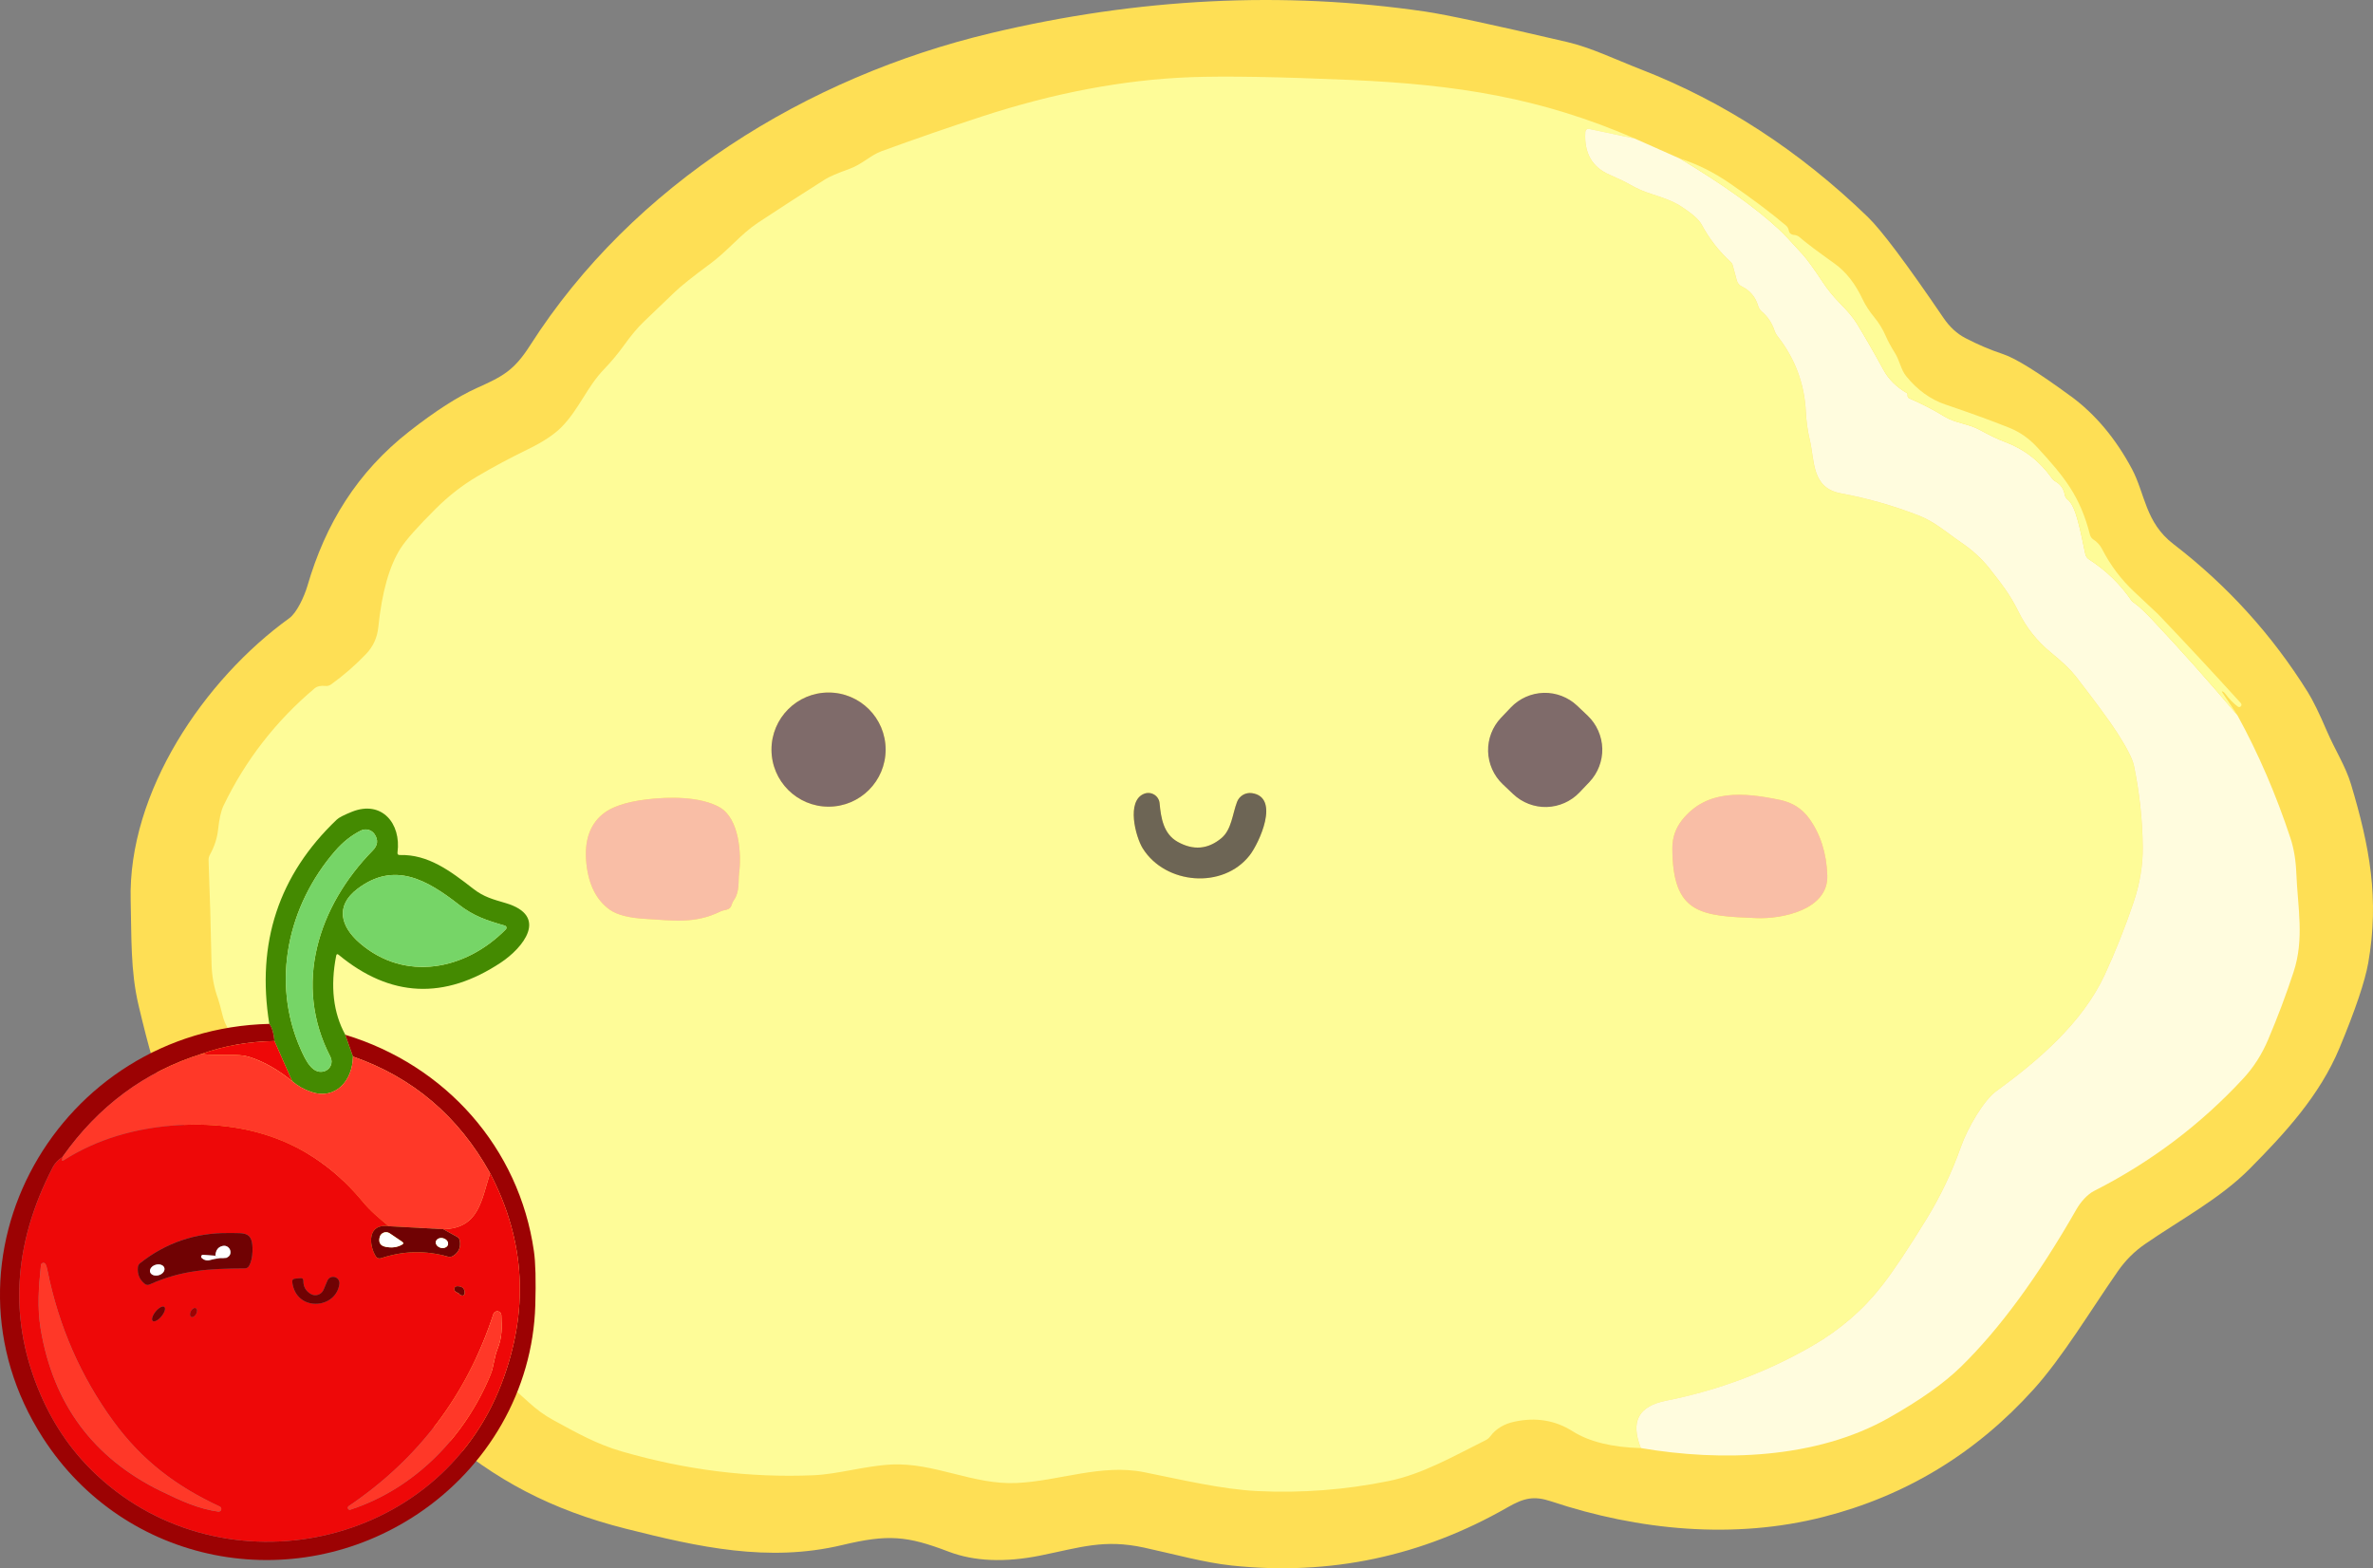 <svg version="1.1" xmlns="http://www.w3.org/2000/svg" xmlns:xlink="http://www.w3.org/1999/xlink" width="69.936" height="46.221" viewBox="0,0,69.936,46.221"><rect x="0" y="0" width="69.936" height="46.221" fill="#808080" stroke="none"/><g transform="translate(-232.107,-156.889)"><g data-paper-data="{&quot;isPaintingLayer&quot;:true}" fill-rule="nonzero" stroke="none" stroke-linecap="butt" stroke-linejoin="miter" stroke-miterlimit="10" stroke-dasharray="" stroke-dashoffset="0" style="mix-blend-mode: normal"><path d="M293.133,168.563c0.724,0.531 1.327,1.25 1.809,2.154c0.385,0.727 0.391,1.57 1.215,2.204c1.587,1.219 2.909,2.675 3.965,4.368c0.152,0.244 0.34,0.628 0.564,1.152c0.228,0.531 0.55,1.033 0.708,1.56c0.552,1.839 0.839,3.377 0.509,5.266c-0.096,0.545 -0.379,1.383 -0.849,2.513c-0.583,1.399 -1.606,2.509 -2.652,3.563c-0.875,0.879 -2.022,1.484 -3.079,2.213c-0.31,0.214 -0.575,0.478 -0.795,0.793c-0.809,1.162 -1.631,2.538 -2.485,3.485c-1.702,1.888 -3.767,3.142 -6.194,3.762c-2.627,0.672 -5.452,0.402 -8.031,-0.459c-0.505,-0.167 -0.797,-0.099 -1.276,0.175c-2.531,1.452 -5.242,2.024 -8.134,1.718c-0.803,-0.084 -1.733,-0.344 -2.582,-0.528c-1.181,-0.256 -1.864,-0.008 -3.066,0.235c-1.045,0.209 -1.944,0.17 -2.695,-0.116c-1.23,-0.469 -1.784,-0.518 -3.14,-0.194c-2.175,0.518 -4.229,0.059 -6.374,-0.482c-2.185,-0.552 -3.85,-1.426 -5.48,-2.842c-0.419,-0.364 -1.202,-0.902 -1.538,-1.52c-0.4,-0.74 -0.776,-1.696 -1.128,-2.866c-0.044,-0.142 -0.214,-0.378 -0.338,-0.465c-0.866,-0.607 -1.826,-1.164 -2.547,-1.879c-0.995,-0.983 -1.991,-2.124 -2.608,-3.39c-0.178,-0.364 -0.419,-1.185 -0.721,-2.462c-0.243,-1.025 -0.205,-2.033 -0.233,-3.085c-0.087,-3.204 2.172,-6.522 4.675,-8.327c0.218,-0.158 0.438,-0.628 0.533,-0.949c0.535,-1.836 1.465,-3.354 3.009,-4.561c0.762,-0.596 1.421,-1.019 1.976,-1.27c0.773,-0.347 1.101,-0.513 1.581,-1.264c3.03,-4.742 8.143,-7.904 13.576,-9.199c4.351,-1.036 8.619,-1.248 12.805,-0.636c0.61,0.09 2.005,0.389 4.184,0.898c0.699,0.163 1.407,0.509 2.173,0.807c2.439,0.949 4.665,2.397 6.68,4.345c0.402,0.387 1.147,1.38 2.234,2.978c0.182,0.268 0.399,0.468 0.651,0.598c0.356,0.186 0.727,0.344 1.114,0.473c0.367,0.123 1.028,0.534 1.982,1.234z" fill="#fedf55" stroke-width="0.5"/><path d="M280.29,160.974l-1.334,-0.281c-0.081,-0.016 -0.124,0.016 -0.129,0.099c-0.035,0.612 0.204,1.029 0.719,1.249c0.263,0.114 0.461,0.209 0.594,0.287c0.195,0.114 0.399,0.204 0.613,0.271c0.395,0.124 0.668,0.232 0.818,0.325c0.371,0.23 0.599,0.425 0.683,0.583c0.223,0.418 0.511,0.788 0.864,1.11c0.026,0.023 0.044,0.054 0.053,0.089l0.12,0.446c0.022,0.084 0.071,0.144 0.148,0.18c0.244,0.121 0.405,0.313 0.482,0.575c0.02,0.066 0.056,0.121 0.108,0.167c0.175,0.148 0.299,0.335 0.374,0.56c0.019,0.058 0.047,0.111 0.084,0.158c0.519,0.659 0.799,1.402 0.839,2.227c0.015,0.295 0.053,0.569 0.114,0.824c0.152,0.636 0.049,1.426 0.917,1.587c0.782,0.146 1.544,0.362 2.285,0.649c0.495,0.194 0.833,0.507 1.27,0.805c0.33,0.227 0.605,0.479 0.824,0.757c0.334,0.427 0.594,0.742 0.858,1.278c0.23,0.469 0.547,0.869 0.949,1.198c0.343,0.28 0.587,0.513 0.733,0.7c0.599,0.773 1.006,1.327 1.222,1.663c0.291,0.452 0.457,0.776 0.497,0.974c0.165,0.79 0.251,1.587 0.26,2.392c0.006,0.539 -0.084,1.085 -0.27,1.636c-0.244,0.728 -0.527,1.439 -0.849,2.135c-0.659,1.422 -1.967,2.536 -3.206,3.44c-0.363,0.266 -0.835,1.072 -1.031,1.625c-0.266,0.752 -0.606,1.465 -1.019,2.139c-0.529,0.864 -0.966,1.518 -1.31,1.961c-0.556,0.712 -1.24,1.303 -2.052,1.773c-1.338,0.773 -2.77,1.312 -4.298,1.615c-0.828,0.163 -1.069,0.607 -0.757,1.399c-0.853,-0.023 -1.523,-0.189 -2.01,-0.497c-0.509,-0.323 -1.078,-0.417 -1.708,-0.283c-0.311,0.066 -0.55,0.209 -0.716,0.431c-0.038,0.051 -0.085,0.09 -0.142,0.118c-0.938,0.465 -1.849,0.998 -2.855,1.202c-1.276,0.259 -2.563,0.358 -3.861,0.296c-1.071,-0.053 -2.24,-0.336 -3.352,-0.558c-1.255,-0.249 -2.494,0.258 -3.739,0.319c-1.293,0.065 -2.439,-0.613 -3.724,-0.543c-0.769,0.042 -1.558,0.285 -2.274,0.315c-1.881,0.08 -3.764,-0.154 -5.651,-0.702c-0.74,-0.214 -1.34,-0.554 -2.022,-0.926c-0.247,-0.134 -0.486,-0.308 -0.718,-0.52c-0.501,-0.461 -1.024,-0.898 -1.568,-1.312c-0.186,-0.14 -0.332,-0.367 -0.438,-0.68c-0.146,-0.427 -0.144,-1.05 -0.205,-1.555c-0.03,-0.243 -0.123,-0.478 -0.277,-0.704c-0.197,-0.285 -0.349,-0.6 -0.632,-0.807c-0.427,-0.317 -0.771,-0.662 -1.245,-0.902c-0.444,-0.224 -0.888,-0.45 -1.333,-0.678c-0.342,-0.176 -0.605,-0.385 -0.79,-0.628c-0.14,-0.185 -0.266,-0.378 -0.376,-0.581c-0.135,-0.247 -0.255,-0.442 -0.359,-0.587c-0.392,-0.544 -0.756,-1.107 -1.091,-1.688c-0.003,-0.004 -0.087,-0.106 -0.252,-0.306c-0.061,-0.073 -0.098,-0.162 -0.112,-0.266c-0.008,-0.062 -0.031,-0.117 -0.07,-0.165c-0.134,-0.162 -0.225,-0.34 -0.273,-0.533c-0.066,-0.263 -0.111,-0.43 -0.137,-0.501c-0.12,-0.33 -0.184,-0.677 -0.192,-1.04c-0.02,-1.011 -0.049,-2.023 -0.087,-3.037c-0.003,-0.062 0.011,-0.121 0.042,-0.177c0.132,-0.237 0.211,-0.484 0.239,-0.742c0.034,-0.315 0.087,-0.547 0.158,-0.695c0.645,-1.34 1.539,-2.492 2.682,-3.457c0.076,-0.065 0.183,-0.089 0.323,-0.074c0.059,0.006 0.117,-0.009 0.165,-0.044c0.375,-0.27 0.72,-0.57 1.036,-0.902c0.208,-0.219 0.326,-0.481 0.357,-0.786c0.105,-1.029 0.324,-1.804 0.657,-2.325c0.158,-0.247 0.502,-0.635 1.033,-1.164c0.377,-0.376 0.783,-0.693 1.219,-0.951c0.483,-0.285 0.978,-0.55 1.484,-0.795c0.456,-0.221 0.793,-0.444 1.012,-0.668c0.516,-0.528 0.74,-1.173 1.253,-1.705c0.211,-0.22 0.406,-0.454 0.583,-0.7c0.208,-0.29 0.401,-0.52 0.579,-0.691c0.304,-0.289 0.606,-0.578 0.907,-0.869c0.196,-0.189 0.552,-0.473 1.067,-0.852c0.505,-0.374 0.898,-0.871 1.391,-1.198c0.659,-0.435 1.322,-0.864 1.989,-1.285c0.12,-0.076 0.36,-0.178 0.719,-0.308c0.355,-0.127 0.621,-0.402 0.934,-0.516c0.977,-0.357 1.96,-0.697 2.95,-1.021c2.135,-0.699 4.187,-1.086 6.156,-1.162c1.021,-0.038 2.602,-0.011 4.742,0.082c3.105,0.137 5.575,0.52 8.36,1.727zM258.208,178.982c0,-0.929 -0.753,-1.682 -1.682,-1.682c-0.929,0 -1.682,0.753 -1.682,1.682c0,0.929 0.753,1.682 1.682,1.682c0.929,0 1.682,-0.753 1.682,-1.682zM278.942,179.931c0.251,-0.264 0.387,-0.618 0.377,-0.982c-0.01,-0.364 -0.163,-0.71 -0.428,-0.961l-0.308,-0.293c-0.264,-0.251 -0.618,-0.386 -0.982,-0.377c-0.364,0.01 -0.71,0.163 -0.961,0.428l-0.29,0.306c-0.251,0.264 -0.387,0.618 -0.377,0.982c0.01,0.364 0.163,0.71 0.428,0.961l0.308,0.293c0.264,0.251 0.618,0.386 0.982,0.377c0.364,-0.01 0.71,-0.163 0.961,-0.428zM265.829,180.282c-0.539,0.207 -0.254,1.274 -0.044,1.612c0.664,1.063 2.367,1.213 3.153,0.201c0.275,-0.357 0.905,-1.706 0.065,-1.83c-0.19,-0.027 -0.372,0.081 -0.44,0.26c-0.137,0.359 -0.159,0.818 -0.463,1.069c-0.397,0.329 -0.826,0.364 -1.287,0.106c-0.418,-0.233 -0.492,-0.704 -0.532,-1.139c-0.01,-0.104 -0.068,-0.197 -0.157,-0.251c-0.089,-0.055 -0.198,-0.065 -0.295,-0.028zM284.572,180.467c-1.061,-0.222 -2.166,-0.328 -2.895,0.596c-0.19,0.242 -0.284,0.518 -0.283,0.83c0.006,1.948 0.847,1.991 2.489,2.056c0.746,0.028 2.113,-0.245 2.077,-1.259c-0.023,-0.656 -0.201,-1.216 -0.535,-1.68c-0.208,-0.286 -0.492,-0.467 -0.852,-0.543zM253.73,183.426c0.184,-0.258 0.129,-0.579 0.158,-0.793c0.078,-0.571 0.006,-1.615 -0.564,-1.946c-0.569,-0.33 -1.513,-0.319 -2.181,-0.235c-0.597,0.075 -1.026,0.221 -1.285,0.44c-0.38,0.32 -0.536,0.802 -0.469,1.446c0.066,0.628 0.296,1.082 0.691,1.363c0.218,0.154 0.576,0.245 1.076,0.271c0.763,0.042 1.424,0.156 2.187,-0.222c0.028,-0.015 0.088,-0.032 0.18,-0.051c0.078,-0.018 0.129,-0.07 0.152,-0.158c0.011,-0.042 0.03,-0.08 0.055,-0.116z" fill="#fefc98" stroke-width="1"/><path d="M278.658,180.244c-0.251,0.264 -0.602,0.42 -0.967,0.43c-0.364,0.01 -0.723,-0.128 -0.988,-0.379l-0.31,-0.294c-0.264,-0.251 -0.42,-0.602 -0.43,-0.967c-0.01,-0.364 0.128,-0.723 0.379,-0.988l0.292,-0.307c0.251,-0.264 0.602,-0.42 0.967,-0.43c0.364,-0.01 0.723,0.128 0.988,0.379l0.31,0.294c0.264,0.251 0.42,0.602 0.43,0.967c0.01,0.364 -0.128,0.723 -0.379,0.988z" data-paper-data="{&quot;noHover&quot;:false,&quot;origItem&quot;:[&quot;Path&quot;,{&quot;applyMatrix&quot;:true,&quot;segments&quot;:[[[260.45861,179.85844],[0,0],[0.5163,-0.54406]],[[261.2343,177.8377],[0.01963,0.74979],[-0.01963,-0.74979]],[[260.35392,175.86032],[0.54407,0.5163],[0,0]],[[259.71921,175.25803],[0,0],[-0.54406,-0.5163]],[[257.69847,174.48234],[0.74979,-0.01963],[-0.74979,0.01963]],[[255.72109,175.36272],[0.5163,-0.54407],[0,0]],[[255.12419,175.99173],[0,0],[-0.5163,0.54406]],[[254.3485,178.01247],[-0.01963,-0.74979],[0.01963,0.74979]],[[255.22888,179.98984],[-0.54407,-0.5163],[0,0]],[[255.86359,180.59213],[0,0],[0.54406,0.5163]],[[257.88433,181.36783],[-0.74979,0.01963],[0.74979,-0.01963]],[[259.86171,180.48745],[-0.5163,0.54407],[0,0]]],&quot;closed&quot;:true,&quot;fillColor&quot;:[0,0,0,1]}]}" fill="#7f6b6a" stroke-width="0.5"/><path d="M280.29,160.974l1.329,0.59c1.286,0.773 2.262,1.472 2.929,2.096c0.127,0.118 0.356,0.361 0.689,0.731c0.128,0.142 0.324,0.412 0.588,0.811c0.146,0.22 0.311,0.424 0.495,0.611c0.233,0.234 0.4,0.433 0.501,0.596c0.232,0.376 0.495,0.833 0.79,1.372c0.154,0.286 0.389,0.519 0.704,0.699c0.008,0.004 0.011,0.01 0.011,0.019c0,0.016 0,0.033 0,0.049c0,0.04 0.019,0.069 0.057,0.085c0.359,0.154 0.705,0.333 1.036,0.535c0.327,0.199 0.699,0.205 1.038,0.393c0.295,0.162 0.538,0.278 0.731,0.349c0.566,0.209 1.028,0.564 1.386,1.067c0.03,0.043 0.068,0.078 0.114,0.104c0.151,0.086 0.241,0.218 0.271,0.395c0.01,0.053 0.039,0.1 0.082,0.133c0.262,0.203 0.387,0.993 0.524,1.61c0.015,0.067 0.052,0.12 0.11,0.158c0.504,0.325 0.922,0.732 1.255,1.221c0.008,0.012 0.062,0.055 0.131,0.104c0.109,0.08 0.269,0.232 0.48,0.456c0.836,0.887 1.672,1.825 2.508,2.815c0.618,1.128 1.139,2.337 1.564,3.627c0.099,0.301 0.156,0.648 0.171,1.04c0.04,0.993 0.241,1.921 -0.084,2.904c-0.221,0.671 -0.47,1.331 -0.746,1.982c-0.185,0.439 -0.432,0.825 -0.742,1.158c-1.26,1.359 -2.725,2.461 -4.392,3.307c-0.194,0.099 -0.397,0.326 -0.52,0.545c-1.131,1.98 -2.267,3.528 -3.407,4.641c-0.492,0.48 -1.2,0.981 -2.124,1.503c-2.137,1.209 -4.922,1.295 -7.304,0.888c-0.311,-0.792 -0.07,-1.236 0.757,-1.399c1.527,-0.304 2.96,-0.842 4.298,-1.615c0.812,-0.469 1.496,-1.06 2.052,-1.773c0.344,-0.443 0.781,-1.097 1.31,-1.961c0.414,-0.674 0.754,-1.388 1.019,-2.139c0.196,-0.552 0.668,-1.359 1.031,-1.625c1.24,-0.904 2.547,-2.018 3.206,-3.44c0.321,-0.696 0.604,-1.408 0.849,-2.135c0.186,-0.552 0.276,-1.097 0.27,-1.636c-0.009,-0.805 -0.096,-1.602 -0.26,-2.392c-0.041,-0.197 -0.206,-0.522 -0.497,-0.974c-0.216,-0.335 -0.624,-0.89 -1.222,-1.663c-0.146,-0.187 -0.39,-0.421 -0.733,-0.7c-0.402,-0.329 -0.719,-0.728 -0.949,-1.198c-0.264,-0.535 -0.524,-0.85 -0.858,-1.278c-0.219,-0.278 -0.494,-0.531 -0.824,-0.757c-0.437,-0.298 -0.774,-0.611 -1.27,-0.805c-0.742,-0.287 -1.503,-0.504 -2.285,-0.649c-0.867,-0.161 -0.765,-0.951 -0.917,-1.587c-0.061,-0.254 -0.099,-0.529 -0.114,-0.824c-0.041,-0.825 -0.32,-1.567 -0.839,-2.227c-0.037,-0.047 -0.065,-0.099 -0.084,-0.158c-0.075,-0.225 -0.199,-0.412 -0.374,-0.56c-0.052,-0.046 -0.088,-0.101 -0.108,-0.167c-0.077,-0.262 -0.238,-0.454 -0.482,-0.575c-0.077,-0.037 -0.127,-0.097 -0.148,-0.18l-0.12,-0.446c-0.009,-0.035 -0.027,-0.066 -0.053,-0.089c-0.353,-0.323 -0.641,-0.693 -0.864,-1.11c-0.085,-0.158 -0.313,-0.352 -0.683,-0.583c-0.151,-0.092 -0.423,-0.201 -0.818,-0.325c-0.214,-0.067 -0.418,-0.158 -0.613,-0.271c-0.133,-0.077 -0.331,-0.173 -0.594,-0.287c-0.515,-0.22 -0.755,-0.637 -0.719,-1.249c0.005,-0.082 0.048,-0.115 0.129,-0.099z" fill="#fffcde" stroke-width="1"/><path d="M281.619,161.564c0.5,0.156 0.99,0.399 1.469,0.729c0.647,0.443 1.198,0.857 1.653,1.241c0.043,0.037 0.07,0.083 0.082,0.139c0.016,0.087 0.07,0.134 0.159,0.14c0.063,0.005 0.118,0.028 0.165,0.07c0.189,0.163 0.531,0.422 1.029,0.776c0.334,0.238 0.611,0.592 0.83,1.061c0.08,0.168 0.194,0.344 0.344,0.526c0.137,0.167 0.248,0.35 0.334,0.549c0.065,0.149 0.154,0.314 0.268,0.495c0.146,0.233 0.175,0.492 0.332,0.685c0.329,0.407 0.717,0.687 1.164,0.839c0.773,0.262 1.4,0.49 1.881,0.685c0.305,0.123 0.575,0.311 0.809,0.564c0.814,0.881 1.274,1.454 1.562,2.58c0.015,0.063 0.05,0.113 0.104,0.148c0.111,0.072 0.197,0.166 0.256,0.283c0.244,0.475 0.557,0.891 0.938,1.249c0.468,0.439 0.706,0.662 0.714,0.67c0.812,0.852 1.626,1.726 2.439,2.623c0.021,0.026 0.02,0.064 -0.002,0.089c-0.022,0.025 -0.058,0.03 -0.086,0.012c-0.129,-0.092 -0.254,-0.22 -0.376,-0.383c-0.023,-0.033 -0.047,-0.054 -0.072,-0.063c-0.028,-0.01 -0.034,-0.003 -0.017,0.021l0.452,0.68c-0.835,-0.99 -1.671,-1.928 -2.508,-2.815c-0.211,-0.224 -0.371,-0.376 -0.48,-0.456c-0.069,-0.05 -0.123,-0.092 -0.131,-0.104c-0.333,-0.488 -0.751,-0.895 -1.255,-1.221c-0.058,-0.038 -0.095,-0.09 -0.11,-0.158c-0.137,-0.617 -0.262,-1.407 -0.524,-1.61c-0.043,-0.033 -0.072,-0.08 -0.082,-0.133c-0.03,-0.177 -0.121,-0.309 -0.271,-0.395c-0.046,-0.027 -0.084,-0.061 -0.114,-0.104c-0.358,-0.502 -0.82,-0.858 -1.386,-1.067c-0.192,-0.071 -0.436,-0.187 -0.731,-0.349c-0.34,-0.188 -0.712,-0.194 -1.038,-0.393c-0.332,-0.202 -0.677,-0.381 -1.036,-0.535c-0.038,-0.016 -0.057,-0.045 -0.057,-0.085c0,-0.016 0,-0.033 0,-0.049c0,-0.009 -0.004,-0.015 -0.011,-0.019c-0.315,-0.18 -0.55,-0.413 -0.704,-0.699c-0.295,-0.539 -0.558,-0.997 -0.79,-1.372c-0.101,-0.163 -0.268,-0.362 -0.501,-0.596c-0.185,-0.187 -0.35,-0.391 -0.495,-0.611c-0.264,-0.399 -0.461,-0.669 -0.588,-0.811c-0.333,-0.37 -0.562,-0.613 -0.689,-0.731c-0.667,-0.624 -1.643,-1.322 -2.929,-2.096z" fill="#fefc98" stroke-width="1"/><path d="M254.844,178.982c0,-0.929 0.753,-1.682 1.682,-1.682c0.929,0 1.682,0.753 1.682,1.682c0,0.929 -0.753,1.682 -1.682,1.682c-0.929,0 -1.682,-0.753 -1.682,-1.682z" fill="#7f6b6a" stroke-width="1"/><path d="M265.786,181.894c-0.211,-0.338 -0.495,-1.405 0.044,-1.612c0.097,-0.037 0.206,-0.027 0.295,0.028c0.089,0.055 0.147,0.148 0.157,0.251c0.04,0.435 0.114,0.905 0.532,1.139c0.461,0.258 0.89,0.223 1.287,-0.106c0.304,-0.251 0.326,-0.71 0.463,-1.069c0.068,-0.179 0.251,-0.287 0.44,-0.26c0.841,0.123 0.211,1.473 -0.065,1.83c-0.786,1.012 -2.489,0.862 -3.153,-0.201z" fill="#6d6555" stroke-width="1"/><path d="M285.425,181.009c0.334,0.464 0.513,1.024 0.535,1.68c0.036,1.014 -1.331,1.287 -2.077,1.259c-1.642,-0.065 -2.483,-0.108 -2.489,-2.056c-0.001,-0.311 0.093,-0.588 0.283,-0.83c0.729,-0.924 1.834,-0.818 2.895,-0.596c0.361,0.076 0.645,0.257 0.852,0.543z" fill="#f9bea6" stroke-width="1"/><path d="M253.675,183.542c-0.023,0.087 -0.073,0.14 -0.152,0.158c-0.092,0.019 -0.152,0.036 -0.18,0.051c-0.763,0.378 -1.424,0.264 -2.187,0.222c-0.5,-0.027 -0.859,-0.117 -1.076,-0.271c-0.395,-0.281 -0.625,-0.735 -0.691,-1.363c-0.067,-0.644 0.089,-1.126 0.469,-1.446c0.259,-0.219 0.688,-0.366 1.285,-0.44c0.668,-0.084 1.612,-0.095 2.181,0.235c0.569,0.33 0.642,1.374 0.564,1.946c-0.028,0.214 0.027,0.535 -0.158,0.793c-0.025,0.035 -0.044,0.074 -0.055,0.116z" fill="#f9bea6" stroke-width="1"/><g stroke-width="1"><path d="M242.282,187.387l0.227,0.642c-0.01,0.709 -0.509,1.286 -1.228,1.043c-0.209,-0.07 -0.396,-0.175 -0.562,-0.316l-0.524,-1.184c-0.022,-0.24 -0.073,-0.408 -0.151,-0.505c-0.386,-2.386 0.277,-4.394 1.991,-6.024c0.062,-0.059 0.212,-0.136 0.45,-0.231c0.87,-0.345 1.451,0.343 1.337,1.2c-0.007,0.053 0.016,0.079 0.07,0.077c0.831,-0.023 1.483,0.466 2.159,0.992c0.313,0.246 0.592,0.316 0.955,0.423c1.295,0.381 0.508,1.326 -0.135,1.753c-1.668,1.107 -3.262,1.031 -4.783,-0.227c-0.039,-0.032 -0.063,-0.023 -0.073,0.026c-0.177,0.904 -0.087,1.681 0.268,2.33zM240.966,187.807c0.146,0.329 0.343,0.745 0.684,0.661c0.089,-0.022 0.164,-0.084 0.202,-0.168c0.038,-0.084 0.035,-0.181 -0.007,-0.263c-1.102,-2.122 -0.368,-4.435 1.25,-6.084c0.146,-0.147 0.164,-0.305 0.055,-0.473c-0.088,-0.135 -0.263,-0.184 -0.407,-0.112c-0.28,0.14 -0.534,0.341 -0.761,0.604c-1.391,1.606 -1.893,3.852 -1.016,5.835zM245.625,183.546c-0.93,-0.722 -1.895,-1.285 -2.982,-0.461c-0.669,0.506 -0.495,1.115 0.068,1.601c1.327,1.145 3.113,0.803 4.303,-0.406c0.016,-0.017 0.022,-0.041 0.017,-0.063c-0.006,-0.023 -0.023,-0.04 -0.046,-0.047c-0.533,-0.153 -0.911,-0.274 -1.361,-0.623z" fill="#448a01"/><path d="M240.966,187.807c-0.877,-1.983 -0.375,-4.229 1.016,-5.835c0.227,-0.263 0.481,-0.464 0.761,-0.604c0.144,-0.071 0.319,-0.023 0.407,0.112c0.109,0.168 0.09,0.325 -0.055,0.473c-1.618,1.649 -2.351,3.962 -1.25,6.084c0.042,0.082 0.045,0.179 0.007,0.263c-0.038,0.084 -0.112,0.146 -0.202,0.168c-0.341,0.084 -0.538,-0.332 -0.684,-0.661z" fill="#76d567"/><path d="M242.643,183.085c1.087,-0.824 2.052,-0.26 2.982,0.461c0.45,0.349 0.828,0.47 1.361,0.623c0.022,0.007 0.04,0.025 0.046,0.047c0.006,0.023 -0,0.047 -0.017,0.063c-1.19,1.209 -2.976,1.551 -4.303,0.406c-0.563,-0.486 -0.738,-1.094 -0.068,-1.601z" fill="#76d567"/><path d="M240.045,187.067c0.079,0.097 0.129,0.265 0.151,0.505c-0.766,0.014 -1.481,0.139 -2.145,0.377c-1.677,0.527 -3.045,1.54 -4.103,3.038c-0.129,0.085 -0.224,0.186 -0.284,0.301c-1.193,2.298 -1.308,4.545 -0.345,6.742c0.404,0.92 0.958,1.705 1.663,2.356c3.745,3.463 10.046,2.136 11.901,-2.707c0.823,-2.148 0.712,-4.219 -0.333,-6.213c-0.931,-1.678 -2.278,-2.824 -4.041,-3.437l-0.227,-0.642c2.961,0.898 5.126,3.334 5.56,6.378c0.049,0.336 0.062,0.867 0.041,1.593c-0.073,2.523 -1.417,4.78 -3.457,6.146c-3.683,2.466 -8.642,1.512 -11.055,-2.238c-3.401,-5.288 0.474,-12.054 6.673,-12.2z" fill="#9c0203"/><path d="M240.196,187.572l0.524,1.184c-0.402,-0.327 -0.805,-0.56 -1.209,-0.698c-0.448,-0.153 -0.946,-0.026 -1.459,-0.109c0.664,-0.238 1.378,-0.363 2.145,-0.377z" fill="#ee0808"/><path d="M238.051,187.949c0.514,0.083 1.011,-0.044 1.459,0.109c0.405,0.139 0.808,0.372 1.209,0.698c0.166,0.141 0.353,0.246 0.562,0.316c0.719,0.243 1.218,-0.335 1.228,-1.043c1.763,0.613 3.11,1.759 4.041,3.437c-0.256,0.793 -0.327,1.631 -1.381,1.65l-1.608,-0.087c-0.281,-0.236 -0.527,-0.432 -0.771,-0.728c-1.351,-1.635 -3.158,-2.384 -5.419,-2.25c-1.292,0.078 -2.421,0.423 -3.388,1.036c-0.048,0.03 -0.065,0.018 -0.051,-0.036l0.015,-0.064c1.058,-1.499 2.426,-2.512 4.103,-3.038z" fill="#ff3828"/><path d="M243.562,193.029c-0.621,-0.093 -0.598,0.541 -0.377,0.892c0.032,0.05 0.093,0.071 0.15,0.052c0.657,-0.219 1.314,-0.235 1.972,-0.047c0.055,0.016 0.107,0.008 0.156,-0.023c0.164,-0.104 0.229,-0.253 0.195,-0.448c-0.008,-0.05 -0.034,-0.088 -0.079,-0.112l-0.409,-0.227c1.054,-0.019 1.125,-0.857 1.381,-1.65c1.045,1.994 1.156,4.066 0.333,6.213c-1.855,4.843 -8.156,6.17 -11.901,2.707c-0.705,-0.651 -1.26,-1.436 -1.663,-2.356c-0.963,-2.196 -0.848,-4.443 0.345,-6.742c0.06,-0.115 0.155,-0.216 0.284,-0.301l-0.015,0.064c-0.014,0.054 0.003,0.066 0.051,0.036c0.966,-0.613 2.095,-0.958 3.388,-1.036c2.261,-0.135 4.068,0.615 5.419,2.25c0.244,0.295 0.49,0.492 0.771,0.728zM236.517,194.746c0.952,-0.428 1.758,-0.467 2.804,-0.473c0.054,-0 0.103,-0.029 0.128,-0.076c0.061,-0.109 0.095,-0.25 0.1,-0.425c0.019,-0.597 -0.217,-0.537 -0.701,-0.543c-0.977,-0.011 -1.848,0.286 -2.613,0.889c-0.037,0.029 -0.06,0.072 -0.064,0.118c-0.019,0.205 0.049,0.369 0.204,0.492c0.044,0.035 0.091,0.041 0.143,0.017zM236.853,200.837c0.595,0.291 1.106,0.522 1.689,0.604c0.038,0.004 0.073,-0.019 0.084,-0.056c0.011,-0.037 -0.006,-0.075 -0.04,-0.092c-1.282,-0.595 -2.293,-1.356 -3.14,-2.517c-0.961,-1.318 -1.607,-2.796 -1.938,-4.432c-0.018,-0.093 -0.037,-0.158 -0.057,-0.195c-0.015,-0.028 -0.046,-0.044 -0.078,-0.038c-0.031,0.006 -0.055,0.031 -0.059,0.063c-0.068,0.646 -0.112,1.253 -0.009,1.877c0.367,2.214 1.549,3.81 3.548,4.787zM241.644,194.899c-0.03,0.072 -0.09,0.127 -0.164,0.151c-0.074,0.024 -0.155,0.013 -0.221,-0.028c-0.143,-0.088 -0.213,-0.215 -0.211,-0.38c0,-0.062 -0.031,-0.09 -0.092,-0.083l-0.157,0.016c-0.059,0.007 -0.085,0.04 -0.079,0.099c0.106,0.891 1.295,0.805 1.39,0.054c0.011,-0.091 -0.047,-0.177 -0.136,-0.201c-0.089,-0.024 -0.182,0.022 -0.218,0.106zM245.648,195.033c0.015,0.02 0.033,0.033 0.057,0.038c0.062,0.015 0.094,-0.01 0.096,-0.074c0.003,-0.135 -0.072,-0.201 -0.226,-0.198c-0.031,0.001 -0.058,0.018 -0.072,0.046c-0.014,0.028 -0.011,0.061 0.007,0.087c0.02,0.028 0.049,0.049 0.086,0.063c0.021,0.008 0.039,0.021 0.052,0.039zM236.608,195.823c0.023,0.019 0.063,0.015 0.111,-0.011c0.048,-0.026 0.101,-0.071 0.146,-0.126c0.094,-0.115 0.132,-0.24 0.084,-0.279c-0.023,-0.019 -0.063,-0.015 -0.111,0.011c-0.048,0.026 -0.101,0.071 -0.146,0.126c-0.094,0.115 -0.132,0.24 -0.084,0.279zM237.743,195.702c0.021,0.011 0.048,0.008 0.075,-0.008c0.028,-0.016 0.053,-0.045 0.071,-0.079c0.038,-0.071 0.033,-0.147 -0.01,-0.17c-0.021,-0.011 -0.048,-0.008 -0.075,0.008c-0.028,0.016 -0.053,0.045 -0.071,0.079c-0.038,0.071 -0.033,0.147 0.01,0.17zM242.434,201.383c1.918,-0.629 3.388,-2.168 4.131,-3.98c0.096,-0.236 0.1,-0.49 0.202,-0.749c0.151,-0.383 0.125,-0.621 0.115,-1.001c-0.001,-0.058 -0.044,-0.107 -0.102,-0.116c-0.058,-0.009 -0.113,0.026 -0.131,0.081c-0.78,2.38 -2.202,4.267 -4.266,5.662c-0.024,0.016 -0.032,0.048 -0.019,0.074c0.013,0.026 0.043,0.039 0.07,0.03z" fill="#ee0808"/><path d="M243.562,193.029l1.608,0.087l0.409,0.227c0.045,0.024 0.071,0.062 0.079,0.112c0.034,0.195 -0.031,0.344 -0.195,0.448c-0.049,0.031 -0.1,0.039 -0.156,0.023c-0.658,-0.188 -1.315,-0.173 -1.972,0.047c-0.056,0.019 -0.118,-0.003 -0.15,-0.052c-0.221,-0.351 -0.244,-0.985 0.377,-0.892zM243.959,193.487l-0.367,-0.249c-0.052,-0.035 -0.118,-0.042 -0.177,-0.02c-0.059,0.023 -0.103,0.072 -0.118,0.133c-0.039,0.158 0.018,0.253 0.172,0.284c0.184,0.039 0.347,0.017 0.487,-0.064c0.047,-0.026 0.048,-0.054 0.003,-0.084zM245.309,193.57c0.009,-0.037 -0,-0.077 -0.027,-0.112c-0.027,-0.035 -0.068,-0.061 -0.115,-0.073c-0.098,-0.025 -0.194,0.018 -0.213,0.095c-0.009,0.037 0.001,0.077 0.027,0.112c0.027,0.035 0.068,0.061 0.115,0.073c0.098,0.025 0.194,-0.018 0.213,-0.095z" fill="#700203"/><path d="M239.321,194.273c-1.046,0.006 -1.852,0.045 -2.804,0.473c-0.051,0.023 -0.099,0.017 -0.143,-0.017c-0.155,-0.123 -0.223,-0.287 -0.204,-0.492c0.004,-0.046 0.027,-0.089 0.064,-0.118c0.765,-0.603 1.637,-0.9 2.613,-0.889c0.485,0.006 0.72,-0.054 0.701,0.543c-0.006,0.175 -0.039,0.316 -0.1,0.425c-0.025,0.046 -0.074,0.076 -0.128,0.076zM238.456,193.899l-0.362,-0.026c-0.022,-0.002 -0.044,0.011 -0.053,0.031c-0.009,0.02 -0.005,0.045 0.011,0.06c0.058,0.06 0.15,0.089 0.242,0.063c0.159,-0.045 0.324,-0.067 0.495,-0.067c0.082,-0.041 0.12,-0.102 0.112,-0.183c-0.005,-0.053 -0.032,-0.101 -0.074,-0.133c-0.042,-0.032 -0.096,-0.044 -0.148,-0.034c-0.14,0.027 -0.213,0.124 -0.221,0.29zM236.951,194.26c-0.012,-0.041 -0.045,-0.074 -0.092,-0.091c-0.048,-0.018 -0.106,-0.019 -0.161,-0.003c-0.116,0.033 -0.19,0.129 -0.166,0.214c0.012,0.041 0.045,0.074 0.092,0.091c0.048,0.018 0.106,0.019 0.161,0.003c0.116,-0.033 0.19,-0.129 0.166,-0.214z" fill="#700203"/><path d="M243.956,193.572c-0.141,0.081 -0.303,0.103 -0.487,0.064c-0.153,-0.031 -0.21,-0.126 -0.172,-0.284c0.015,-0.061 0.059,-0.111 0.118,-0.133c0.059,-0.023 0.125,-0.015 0.177,0.02l0.367,0.249c0.045,0.03 0.044,0.058 -0.003,0.084z" fill="#ffffff"/><path d="M244.954,193.48c0.019,-0.077 0.115,-0.12 0.213,-0.095c0.098,0.025 0.162,0.107 0.143,0.184c-0.019,0.077 -0.115,0.12 -0.213,0.095c-0.098,-0.025 -0.162,-0.107 -0.143,-0.184z" fill="#ffffff"/><path d="M238.787,193.96c-0.179,0.023 -0.29,0.003 -0.332,-0.061c0.008,-0.166 0.081,-0.262 0.221,-0.29c0.052,-0.01 0.106,0.002 0.148,0.034c0.042,0.032 0.069,0.08 0.074,0.133c0.008,0.081 -0.03,0.143 -0.112,0.183z" fill="#ffffff"/><path d="M238.456,193.899c0.042,0.064 0.152,0.084 0.332,0.061c-0.171,0 -0.336,0.022 -0.495,0.067c-0.092,0.026 -0.183,-0.003 -0.242,-0.063c-0.016,-0.016 -0.02,-0.04 -0.011,-0.06c0.009,-0.02 0.031,-0.033 0.053,-0.031z" fill="#ffffff"/><path d="M236.853,200.837c-1.998,-0.978 -3.181,-2.574 -3.548,-4.787c-0.103,-0.624 -0.06,-1.231 0.009,-1.877c0.004,-0.032 0.028,-0.057 0.059,-0.063c0.031,-0.006 0.063,0.01 0.078,0.038c0.019,0.037 0.038,0.102 0.057,0.195c0.331,1.637 0.977,3.114 1.938,4.432c0.847,1.161 1.858,1.922 3.14,2.517c0.034,0.017 0.051,0.056 0.04,0.092c-0.011,0.037 -0.046,0.06 -0.084,0.056c-0.584,-0.081 -1.094,-0.313 -1.689,-0.604z" fill="#ff3828"/><path d="M236.531,194.379c-0.024,-0.085 0.05,-0.181 0.166,-0.214c0.116,-0.033 0.23,0.009 0.254,0.094c0.024,0.085 -0.05,0.181 -0.166,0.214c-0.116,0.033 -0.23,-0.009 -0.254,-0.094z" fill="#ffffff"/><path d="M241.644,194.899l0.112,-0.266c0.036,-0.085 0.129,-0.13 0.218,-0.106c0.089,0.024 0.147,0.11 0.136,0.201c-0.095,0.751 -1.283,0.837 -1.39,-0.054c-0.007,-0.059 0.019,-0.092 0.079,-0.099l0.157,-0.016c0.061,-0.007 0.092,0.021 0.092,0.083c-0.002,0.165 0.068,0.292 0.211,0.38c0.066,0.042 0.147,0.052 0.221,0.028c0.074,-0.024 0.134,-0.079 0.164,-0.151z" fill="#700203"/><path d="M245.596,194.993c-0.037,-0.014 -0.065,-0.034 -0.086,-0.063c-0.018,-0.026 -0.02,-0.059 -0.007,-0.087c0.014,-0.028 0.041,-0.045 0.072,-0.046c0.153,-0.003 0.228,0.063 0.226,0.198c-0.002,0.064 -0.034,0.089 -0.096,0.074c-0.023,-0.005 -0.042,-0.017 -0.057,-0.038c-0.014,-0.018 -0.031,-0.032 -0.052,-0.039z" fill="#700203"/><path d="M236.95,195.407c0.048,0.039 0.01,0.164 -0.084,0.279c-0.094,0.115 -0.21,0.176 -0.257,0.137c-0.048,-0.039 -0.01,-0.164 0.084,-0.279c0.094,-0.115 0.21,-0.176 0.257,-0.137z" fill="#700203"/><path d="M237.879,195.445c0.043,0.023 0.048,0.099 0.01,0.17c-0.038,0.071 -0.103,0.11 -0.147,0.087c-0.043,-0.023 -0.048,-0.099 -0.01,-0.17c0.038,-0.071 0.103,-0.11 0.147,-0.087z" fill="#9c0203"/><path d="M246.565,197.403c-0.744,1.812 -2.213,3.351 -4.131,3.98c-0.027,0.009 -0.057,-0.004 -0.07,-0.03c-0.013,-0.026 -0.005,-0.057 0.019,-0.074c2.064,-1.395 3.486,-3.282 4.266,-5.662c0.018,-0.056 0.073,-0.09 0.131,-0.081c0.058,0.009 0.101,0.058 0.102,0.116c0.01,0.38 0.036,0.618 -0.115,1.001c-0.102,0.259 -0.106,0.514 -0.202,0.749z" fill="#ff3828"/></g></g></g></svg>